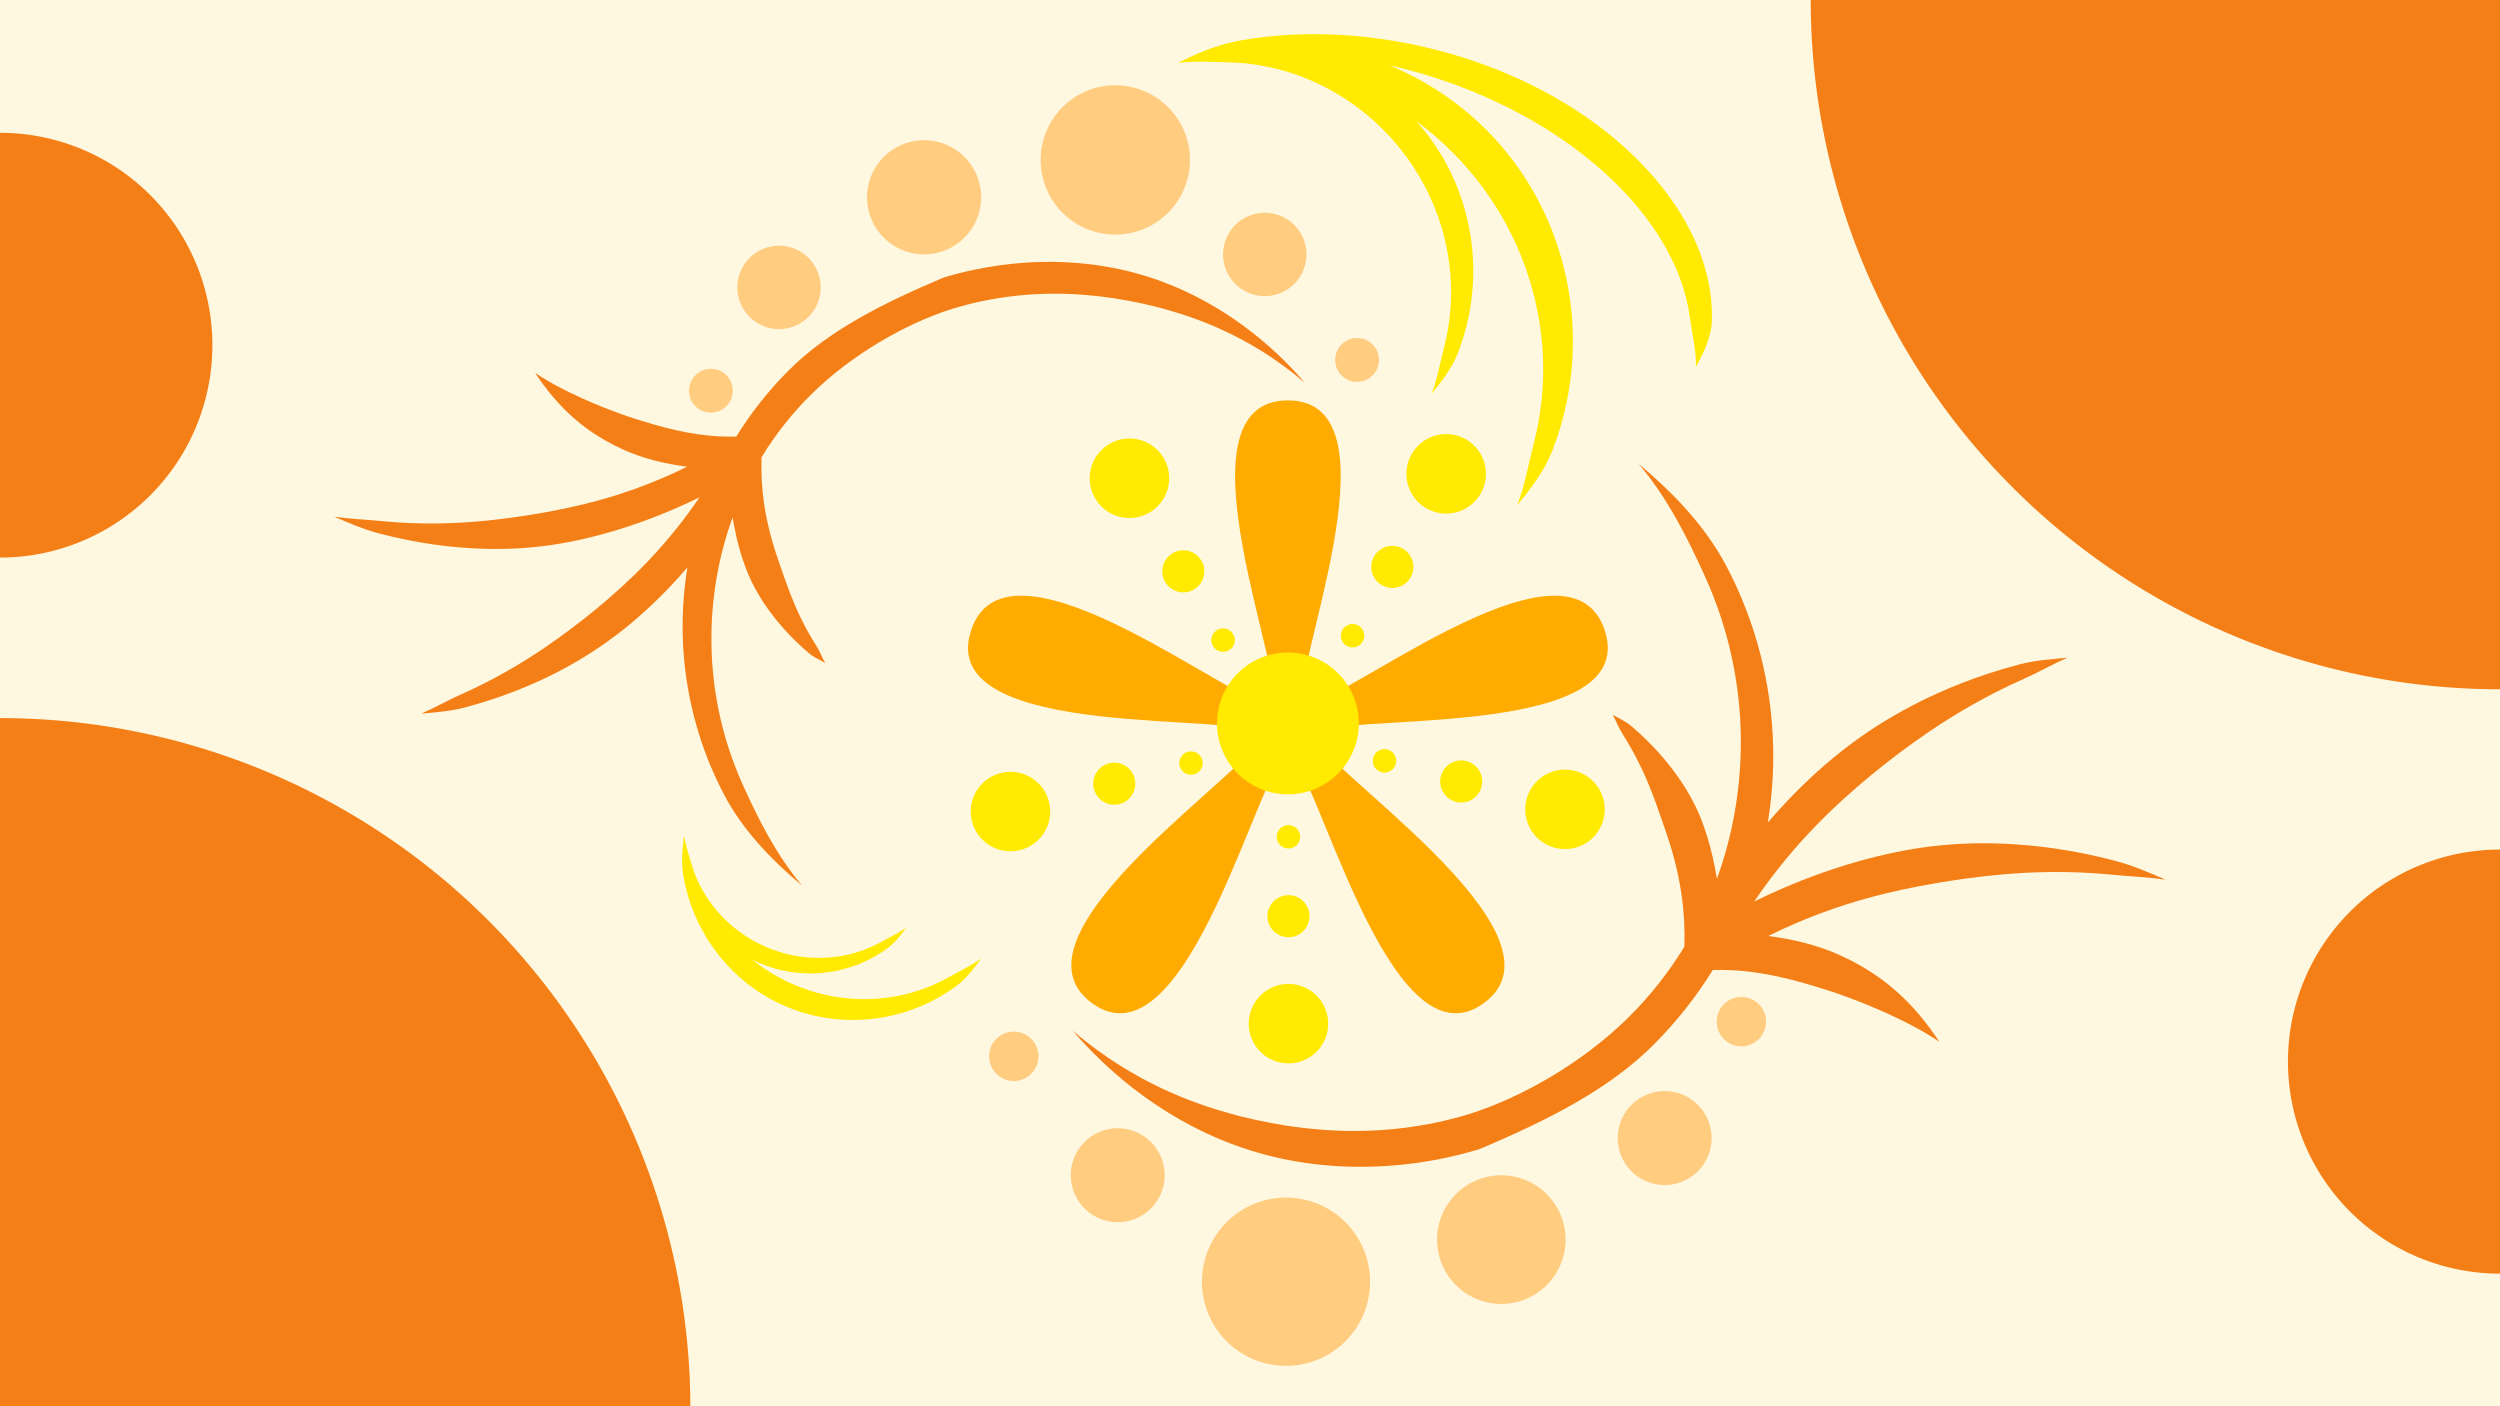 <?xml version="1.0" encoding="UTF-8" standalone="no"?>
<!-- Created with Inkscape (http://www.inkscape.org/) -->

<svg
   xmlns:dc="http://purl.org/dc/elements/1.1/"
   xmlns:cc="http://creativecommons.org/ns#"
   xmlns:rdf="http://www.w3.org/1999/02/22-rdf-syntax-ns#"
   xmlns:svg="http://www.w3.org/2000/svg"
   xmlns="http://www.w3.org/2000/svg"
   xmlns:sodipodi="http://sodipodi.sourceforge.net/DTD/sodipodi-0.dtd"
   xmlns:inkscape="http://www.inkscape.org/namespaces/inkscape"
   width="1016mm"
   height="571.5mm"
   viewBox="0 0 1016 571.5"
   version="1.1"
   id="svg8"
   inkscape:version="0.92.1 r"
   sodipodi:docname="uluwatu floral.svg"
   inkscape:export-filename="/home/belthsazar2/blankon-uluwatu-kesenian/gambar-latar/bliem/uluwatu floral..png"
   inkscape:export-xdpi="96"
   inkscape:export-ydpi="96">
  <rect x="0" y="0" width="1016" height="571.5" fill="#333333" stroke="none"/>
  <title
     id="title5527">Uluwatu Floral</title>
  <defs
     id="defs2">
    <inkscape:path-effect
       effect="powerstroke"
       id="path-effect5432"
       is_visible="true"
       offset_points="0.216,1.613 | 5.002,16.012 | 9.751,1.612"
       sort_points="true"
       interpolator_type="CubicBezierFit"
       interpolator_beta="0.2"
       start_linecap_type="zerowidth"
       linejoin_type="extrp_arc"
       miter_limit="4"
       end_linecap_type="zerowidth" />
    <inkscape:path-effect
       effect="bspline"
       id="path-effect5423"
       is_visible="true"
       weight="33.333"
       steps="2"
       helper_size="0"
       apply_no_weight="true"
       apply_with_weight="true"
       only_selected="false" />
  </defs>
  <sodipodi:namedview
     id="base"
     pagecolor="#ffffff"
     bordercolor="#666666"
     borderopacity="1.0"
     inkscape:pageopacity="0.0"
     inkscape:pageshadow="2"
     inkscape:zoom="0.35"
     inkscape:cx="400"
     inkscape:cy="560"
     inkscape:document-units="mm"
     inkscape:current-layer="layer1"
     showgrid="false"
     fit-margin-top="0"
     fit-margin-left="0"
     fit-margin-right="0"
     fit-margin-bottom="0"
     inkscape:snap-nodes="true"
     inkscape:object-paths="true"
     inkscape:snap-intersection-paths="true"
     inkscape:snap-smooth-nodes="true"
     inkscape:snap-midpoints="true" />
  <g
     inkscape:label="Layer 1"
     inkscape:groupmode="layer"
     id="layer1"
     transform="translate(523.219,46.406)">
    <path
       style="opacity:1;fill:#e0f2f1;fill-opacity:1;fill-rule:nonzero;stroke:none;stroke-width:20;stroke-linecap:butt;stroke-linejoin:miter;stroke-miterlimit:100;stroke-dasharray:none;stroke-dashoffset:0;stroke-opacity:1;paint-order:normal"
       d="m -1173.489,317.627 c 10e-5,10e-6 0.649,0.07 0.65,0.07"
       id="path5441" />
    <path
       style="opacity:1;fill:#e0f2f1;fill-opacity:1;fill-rule:nonzero;stroke:none;stroke-width:20;stroke-linecap:butt;stroke-linejoin:miter;stroke-miterlimit:100;stroke-dasharray:none;stroke-dashoffset:0;stroke-opacity:1;paint-order:normal"
       d="m -1169.405,285.857 c 10e-5,0 -0.625,-0.068 -0.625,-0.068"
       id="path5437" />
    <g
       id="g5525">
      <rect
         y="-46.406"
         x="-523.219"
         height="571.5"
         width="1016"
         id="rect4485"
         style="opacity:1;fill:#fff8e1;fill-opacity:1;fill-rule:nonzero;stroke:none;stroke-width:0.529;stroke-linecap:round;stroke-linejoin:round;stroke-miterlimit:4;stroke-dasharray:none;stroke-dashoffset:0;stroke-opacity:1;paint-order:normal" />
      <g
         style="stroke:none"
         transform="matrix(1.671,0,0,1.671,228.405,14.492)"
         id="g4691">
        <path
           style="opacity:1;fill:#ffab00;fill-opacity:1;fill-rule:nonzero;stroke:none;stroke-width:3;stroke-linecap:round;stroke-linejoin:miter;stroke-miterlimit:100;stroke-dasharray:none;stroke-dashoffset:0;stroke-opacity:1;paint-order:normal"
           inkscape:transform-center-x="-1.2617429e-06"
           inkscape:transform-center-y="-5.8863527"
           d="m -136.576,60.93 c 29.018,0 -0.967,69.735 4.167,73.465 5.133,3.73 63.944,-45.062 72.911,-17.465 8.967,27.597 -68.375,19.356 -70.336,25.39 -1.961,6.035 64.371,48.164 40.895,65.22 -23.476,17.056 -41.291,-60.322 -47.637,-60.322 -6.345,0 -24.161,77.378 -47.637,60.322 -23.476,-17.056 42.856,-59.185 40.895,-65.22 -1.961,-6.035 -79.303,2.207 -70.336,-25.39 8.967,-27.597 67.778,21.194 72.911,17.465 5.133,-3.73 -24.851,-73.465 4.167,-73.465 z"
           id="path4485"
           inkscape:connector-curvature="0"
           sodipodi:nodetypes="zzzzzzzzzzz" />
        <path
           inkscape:connector-curvature="0"
           id="path4488"
           d="m -119.327,139.498 a 17.249,17.249 0 0 1 -17.249,17.249 17.249,17.249 0 0 1 -17.249,-17.249 17.249,17.249 0 0 1 17.249,-17.249 17.249,17.249 0 0 1 17.249,17.249 z"
           style="opacity:1;fill:#ffea00;fill-opacity:1;fill-rule:nonzero;stroke:none;stroke-width:3.59;stroke-linecap:round;stroke-linejoin:miter;stroke-miterlimit:100;stroke-dasharray:none;stroke-dashoffset:0;stroke-opacity:1;paint-order:normal" />
        <g
           style="stroke:none"
           id="g4503"
           transform="matrix(0.501,0,0,0.501,4.828,59.743)">
          <path
             inkscape:connector-curvature="0"
             id="circle4490"
             d="m -262.693,304.938 a 19.277,19.277 0 0 1 -19.277,19.277 19.277,19.277 0 0 1 -19.277,-19.277 19.277,19.277 0 0 1 19.277,-19.277 19.277,19.277 0 0 1 19.277,19.277 z"
             style="opacity:1;fill:#ffea00;fill-opacity:1;fill-rule:nonzero;stroke:none;stroke-width:5.982;stroke-linecap:round;stroke-linejoin:miter;stroke-miterlimit:100;stroke-dasharray:none;stroke-dashoffset:0;stroke-opacity:1;paint-order:normal" />
          <path
             inkscape:connector-curvature="0"
             id="circle4492"
             d="m -271.765,252.777 a 10.205,10.205 0 0 1 -10.205,10.205 10.205,10.205 0 0 1 -10.205,-10.205 10.205,10.205 0 0 1 10.205,-10.205 10.205,10.205 0 0 1 10.205,10.205 z"
             style="opacity:1;fill:#ffea00;fill-opacity:1;fill-rule:nonzero;stroke:none;stroke-width:3.988;stroke-linecap:round;stroke-linejoin:miter;stroke-miterlimit:100;stroke-dasharray:none;stroke-dashoffset:0;stroke-opacity:1;paint-order:normal" />
          <path
             inkscape:connector-curvature="0"
             id="circle4494"
             d="m -276.301,214.223 a 5.67,5.67 0 0 1 -5.67,5.67 5.67,5.67 0 0 1 -5.67,-5.67 5.67,5.67 0 0 1 5.67,-5.67 5.67,5.67 0 0 1 5.67,5.67 z"
             style="opacity:1;fill:#ffea00;fill-opacity:1;fill-rule:nonzero;stroke:none;stroke-width:3;stroke-linecap:round;stroke-linejoin:miter;stroke-miterlimit:100;stroke-dasharray:none;stroke-dashoffset:0;stroke-opacity:1;paint-order:normal" />
        </g>
        <g
           style="stroke:none"
           id="g4511"
           transform="matrix(0.13,-0.484,0.484,0.13,-180.116,-15.719)">
          <path
             inkscape:connector-curvature="0"
             id="circle4505"
             d="m -262.693,304.938 a 19.277,19.277 0 0 1 -19.277,19.277 19.277,19.277 0 0 1 -19.277,-19.277 19.277,19.277 0 0 1 19.277,-19.277 19.277,19.277 0 0 1 19.277,19.277 z"
             style="opacity:1;fill:#ffea00;fill-opacity:1;fill-rule:nonzero;stroke:none;stroke-width:5.982;stroke-linecap:round;stroke-linejoin:miter;stroke-miterlimit:100;stroke-dasharray:none;stroke-dashoffset:0;stroke-opacity:1;paint-order:normal" />
          <path
             inkscape:connector-curvature="0"
             id="circle4507"
             d="m -271.765,252.777 a 10.205,10.205 0 0 1 -10.205,10.205 10.205,10.205 0 0 1 -10.205,-10.205 10.205,10.205 0 0 1 10.205,-10.205 10.205,10.205 0 0 1 10.205,10.205 z"
             style="opacity:1;fill:#ffea00;fill-opacity:1;fill-rule:nonzero;stroke:none;stroke-width:3.988;stroke-linecap:round;stroke-linejoin:miter;stroke-miterlimit:100;stroke-dasharray:none;stroke-dashoffset:0;stroke-opacity:1;paint-order:normal" />
          <path
             inkscape:connector-curvature="0"
             id="circle4509"
             d="m -276.301,214.223 a 5.67,5.67 0 0 1 -5.67,5.67 5.67,5.67 0 0 1 -5.67,-5.67 5.67,5.67 0 0 1 5.67,-5.67 5.67,5.67 0 0 1 5.67,5.67 z"
             style="opacity:1;fill:#ffea00;fill-opacity:1;fill-rule:nonzero;stroke:none;stroke-width:3;stroke-linecap:round;stroke-linejoin:miter;stroke-miterlimit:100;stroke-dasharray:none;stroke-dashoffset:0;stroke-opacity:1;paint-order:normal" />
        </g>
        <g
           style="stroke:none"
           transform="matrix(-0.434,-0.251,0.251,-0.434,-296.998,140.366)"
           id="g4519">
          <path
             inkscape:connector-curvature="0"
             id="circle4513"
             d="m -262.693,304.938 a 19.277,19.277 0 0 1 -19.277,19.277 19.277,19.277 0 0 1 -19.277,-19.277 19.277,19.277 0 0 1 19.277,-19.277 19.277,19.277 0 0 1 19.277,19.277 z"
             style="opacity:1;fill:#ffea00;fill-opacity:1;fill-rule:nonzero;stroke:none;stroke-width:5.982;stroke-linecap:round;stroke-linejoin:miter;stroke-miterlimit:100;stroke-dasharray:none;stroke-dashoffset:0;stroke-opacity:1;paint-order:normal" />
          <path
             inkscape:connector-curvature="0"
             id="circle4515"
             d="m -271.765,252.777 a 10.205,10.205 0 0 1 -10.205,10.205 10.205,10.205 0 0 1 -10.205,-10.205 10.205,10.205 0 0 1 10.205,-10.205 10.205,10.205 0 0 1 10.205,10.205 z"
             style="opacity:1;fill:#ffea00;fill-opacity:1;fill-rule:nonzero;stroke:none;stroke-width:3.988;stroke-linecap:round;stroke-linejoin:miter;stroke-miterlimit:100;stroke-dasharray:none;stroke-dashoffset:0;stroke-opacity:1;paint-order:normal" />
          <path
             inkscape:connector-curvature="0"
             id="circle4517"
             d="m -276.301,214.223 a 5.67,5.67 0 0 1 -5.67,5.67 5.67,5.67 0 0 1 -5.67,-5.67 5.67,5.67 0 0 1 5.67,-5.67 5.67,5.67 0 0 1 5.67,5.67 z"
             style="opacity:1;fill:#ffea00;fill-opacity:1;fill-rule:nonzero;stroke:none;stroke-width:3;stroke-linecap:round;stroke-linejoin:miter;stroke-miterlimit:100;stroke-dasharray:none;stroke-dashoffset:0;stroke-opacity:1;paint-order:normal" />
        </g>
        <g
           style="stroke:none"
           transform="matrix(-0.13,-0.484,-0.484,0.13,-93.118,-15.183)"
           id="g4527">
          <path
             inkscape:connector-curvature="0"
             id="circle4521"
             d="m -262.693,304.938 a 19.277,19.277 0 0 1 -19.277,19.277 19.277,19.277 0 0 1 -19.277,-19.277 19.277,19.277 0 0 1 19.277,-19.277 19.277,19.277 0 0 1 19.277,19.277 z"
             style="opacity:1;fill:#ffea00;fill-opacity:1;fill-rule:nonzero;stroke:none;stroke-width:5.982;stroke-linecap:round;stroke-linejoin:miter;stroke-miterlimit:100;stroke-dasharray:none;stroke-dashoffset:0;stroke-opacity:1;paint-order:normal" />
          <path
             inkscape:connector-curvature="0"
             id="circle4523"
             d="m -271.765,252.777 a 10.205,10.205 0 0 1 -10.205,10.205 10.205,10.205 0 0 1 -10.205,-10.205 10.205,10.205 0 0 1 10.205,-10.205 10.205,10.205 0 0 1 10.205,10.205 z"
             style="opacity:1;fill:#ffea00;fill-opacity:1;fill-rule:nonzero;stroke:none;stroke-width:3.988;stroke-linecap:round;stroke-linejoin:miter;stroke-miterlimit:100;stroke-dasharray:none;stroke-dashoffset:0;stroke-opacity:1;paint-order:normal" />
          <path
             inkscape:connector-curvature="0"
             id="circle4525"
             d="m -276.301,214.223 a 5.67,5.67 0 0 1 -5.67,5.67 5.67,5.67 0 0 1 -5.67,-5.67 5.67,5.67 0 0 1 5.67,-5.67 5.67,5.67 0 0 1 5.67,5.67 z"
             style="opacity:1;fill:#ffea00;fill-opacity:1;fill-rule:nonzero;stroke:none;stroke-width:3;stroke-linecap:round;stroke-linejoin:miter;stroke-miterlimit:100;stroke-dasharray:none;stroke-dashoffset:0;stroke-opacity:1;paint-order:normal" />
        </g>
        <g
           style="stroke:none"
           id="g4535"
           transform="matrix(0.434,-0.251,-0.251,-0.434,23.801,141.438)">
          <path
             inkscape:connector-curvature="0"
             id="circle4529"
             d="m -262.693,304.938 a 19.277,19.277 0 0 1 -19.277,19.277 19.277,19.277 0 0 1 -19.277,-19.277 19.277,19.277 0 0 1 19.277,-19.277 19.277,19.277 0 0 1 19.277,19.277 z"
             style="opacity:1;fill:#ffea00;fill-opacity:1;fill-rule:nonzero;stroke:none;stroke-width:5.982;stroke-linecap:round;stroke-linejoin:miter;stroke-miterlimit:100;stroke-dasharray:none;stroke-dashoffset:0;stroke-opacity:1;paint-order:normal" />
          <path
             inkscape:connector-curvature="0"
             id="circle4531"
             d="m -271.765,252.777 a 10.205,10.205 0 0 1 -10.205,10.205 10.205,10.205 0 0 1 -10.205,-10.205 10.205,10.205 0 0 1 10.205,-10.205 10.205,10.205 0 0 1 10.205,10.205 z"
             style="opacity:1;fill:#ffea00;fill-opacity:1;fill-rule:nonzero;stroke:none;stroke-width:3.988;stroke-linecap:round;stroke-linejoin:miter;stroke-miterlimit:100;stroke-dasharray:none;stroke-dashoffset:0;stroke-opacity:1;paint-order:normal" />
          <path
             inkscape:connector-curvature="0"
             id="circle4533"
             d="m -276.301,214.223 a 5.67,5.67 0 0 1 -5.67,5.67 5.67,5.67 0 0 1 -5.67,-5.67 5.67,5.67 0 0 1 5.67,-5.67 5.67,5.67 0 0 1 5.67,5.67 z"
             style="opacity:1;fill:#ffea00;fill-opacity:1;fill-rule:nonzero;stroke:none;stroke-width:3;stroke-linecap:round;stroke-linejoin:miter;stroke-miterlimit:100;stroke-dasharray:none;stroke-dashoffset:0;stroke-opacity:1;paint-order:normal" />
        </g>
        <g
           style="stroke:none"
           id="g4607">
          <path
             inkscape:connector-curvature="0"
             id="path4537"
             transform="scale(0.265)"
             d="m -736.213,102.822 c -25.073,0.126 -58.063,3.189 -95.047,14.336 -57.811,24.377 -106.293,49.412 -141.838,84.82 -18.935,18.863 -35.113,39.427 -48.543,61.193 -4.688,0.065 -9.341,0.016 -13.947,-0.166 -28.312,-1.12 -54.636,-8.49 -79.496,-16.375 -18.554,-5.885 -36.295,-13.289 -48.522,-18.814 -12.855,-5.81 -27.845,-13.22 -42.676,-23.135 10.055,15.2 20.79,28.029 32.289,38.629 11.457,10.562 26.816,21.84 47.928,31.492 18.455,8.438 38.483,13.323 59.299,15.986 -32.358,15.992 -60.221,25.042 -79.273,30.363 -21.328,5.957 -41.296,9.881 -57.184,12.605 -15.304,2.625 -35.051,5.532 -55.895,7.305 -20.709,1.761 -51.672,3.264 -88.619,-0.391 -14.211,-1.406 -28.602,-1.958 -42.936,-3.98 13.291,5.705 26.708,11.552 40.893,15.281 69.461,18.264 123.262,15.15 150.961,11.699 17.62,-2.195 37.971,-6.128 61.211,-12.834 19.857,-5.729 48.739,-15.493 82.219,-31.93 -17.916,26.389 -35.471,46.335 -49.102,60.469 -15.909,16.497 -31.737,30.475 -45.469,41.803 -13.554,11.182 -30.211,24.008 -48.471,36.33 -18.116,12.226 -44.077,28.246 -76.859,42.762 -11.943,5.288 -23.363,11.934 -35.539,17.172 13.18,-1.26 26.608,-2.113 39.605,-5.547 67.936,-17.95 113.641,-46.906 140.035,-67.012 15.4,-11.731 31.864,-26.22 48.953,-44.213 4.834,-5.089 10.125,-10.889 15.738,-17.41 -3.288,20.024 -4.739,40.284 -4.346,60.506 0.997,51.339 13.834,102.188 38.113,148.225 17.116,32.454 42.964,59.336 71.478,83.295 -24.07,-28.646 -40.001,-60.879 -54.086,-91.846 -20.277,-44.581 -29.859,-92.427 -29.111,-139.74 0.57,-36.069 6.996,-72.13 19.447,-106.354 4.182,25.838 10.806,44.112 14.816,53.332 6.318,14.525 21.414,42.341 54.816,70.953 4.579,3.922 10.148,6.401 15.305,9.266 -2.895,-5.152 -4.914,-10.747 -8.033,-15.623 -11.927,-18.647 -19.139,-35.597 -23.338,-46.236 -3.971,-10.063 -8.139,-22.169 -10.578,-29.338 -3.524,-10.354 -14.838,-40.663 -16.375,-79.496 -0.236,-5.967 -0.254,-12.009 -0.074,-18.111 12.83,-21.034 28.373,-40.803 46.734,-58.744 35.281,-34.473 84.215,-63.692 129.092,-77.672 35.922,-10.905 67.881,-13.512 91.256,-13.648 40,-0.233 76.995,6.824 104.637,14.592 15.466,4.346 34.131,10.632 54.189,20.074 19.753,9.299 45.738,23.931 72.764,47.131 -44.102,-51.376 -91.872,-76.675 -119.518,-88.324 -29.705,-12.517 -66.708,-22.207 -111.998,-22.666 -1.6,-0.016 -3.237,-0.022 -4.908,-0.014 z"
             style="opacity:1;fill:#f57f17;fill-opacity:1;fill-rule:nonzero;stroke:none;stroke-width:30.236;stroke-linecap:square;stroke-linejoin:miter;stroke-miterlimit:100;stroke-dasharray:none;stroke-dashoffset:0;stroke-opacity:1;paint-order:normal" />
          <path
             inkscape:connector-curvature="0"
             id="path4586"
             d="m -271.58,58.578 a 5.328,5.328 0 0 1 -5.328,5.328 5.328,5.328 0 0 1 -5.328,-5.328 5.328,5.328 0 0 1 5.328,-5.328 5.328,5.328 0 0 1 5.328,5.328 z"
             style="opacity:1;fill:#ffcc80;fill-opacity:1;fill-rule:nonzero;stroke:none;stroke-width:3;stroke-linecap:butt;stroke-linejoin:miter;stroke-miterlimit:100;stroke-dasharray:none;stroke-dashoffset:0;stroke-opacity:1;paint-order:normal" />
          <path
             inkscape:connector-curvature="0"
             id="circle4588"
             d="m -250.199,33.455 a 10.139,10.139 0 0 1 -10.139,10.139 10.139,10.139 0 0 1 -10.139,-10.139 10.139,10.139 0 0 1 10.139,-10.139 10.139,10.139 0 0 1 10.139,10.139 z"
             style="opacity:1;fill:#ffcc80;fill-opacity:1;fill-rule:nonzero;stroke:none;stroke-width:3;stroke-linecap:butt;stroke-linejoin:miter;stroke-miterlimit:100;stroke-dasharray:none;stroke-dashoffset:0;stroke-opacity:1;paint-order:normal" />
          <path
             inkscape:connector-curvature="0"
             id="circle4590"
             d="m -211.178,11.539 a 13.881,13.881 0 0 1 -13.881,13.881 13.881,13.881 0 0 1 -13.881,-13.881 13.881,13.881 0 0 1 13.881,-13.881 13.881,13.881 0 0 1 13.881,13.881 z"
             style="opacity:1;fill:#ffcc80;fill-opacity:1;fill-rule:nonzero;stroke:none;stroke-width:3;stroke-linecap:butt;stroke-linejoin:miter;stroke-miterlimit:100;stroke-dasharray:none;stroke-dashoffset:0;stroke-opacity:1;paint-order:normal" />
          <path
             inkscape:connector-curvature="0"
             id="circle4592"
             d="M -160.396,2.452 A 18.157,18.157 0 0 1 -178.553,20.609 18.157,18.157 0 0 1 -196.71,2.452 18.157,18.157 0 0 1 -178.553,-15.705 18.157,18.157 0 0 1 -160.396,2.452 Z"
             style="opacity:1;fill:#ffcc80;fill-opacity:1;fill-rule:nonzero;stroke:none;stroke-width:3;stroke-linecap:butt;stroke-linejoin:miter;stroke-miterlimit:100;stroke-dasharray:none;stroke-dashoffset:0;stroke-opacity:1;paint-order:normal" />
          <path
             inkscape:connector-curvature="0"
             id="circle4594"
             d="m -132.066,25.437 a 10.139,10.139 0 0 1 -10.139,10.139 10.139,10.139 0 0 1 -10.139,-10.139 10.139,10.139 0 0 1 10.139,-10.139 10.139,10.139 0 0 1 10.139,10.139 z"
             style="opacity:1;fill:#ffcc80;fill-opacity:1;fill-rule:nonzero;stroke:none;stroke-width:3;stroke-linecap:butt;stroke-linejoin:miter;stroke-miterlimit:100;stroke-dasharray:none;stroke-dashoffset:0;stroke-opacity:1;paint-order:normal" />
          <path
             inkscape:connector-curvature="0"
             id="circle4596"
             d="m -114.426,51.095 a 5.328,5.328 0 0 1 -5.328,5.328 5.328,5.328 0 0 1 -5.328,-5.328 5.328,5.328 0 0 1 5.328,-5.328 5.328,5.328 0 0 1 5.328,5.328 z"
             style="opacity:1;fill:#ffcc80;fill-opacity:1;fill-rule:nonzero;stroke:none;stroke-width:3;stroke-linecap:butt;stroke-linejoin:miter;stroke-miterlimit:100;stroke-dasharray:none;stroke-dashoffset:0;stroke-opacity:1;paint-order:normal" />
        </g>
        <g
           id="g4623"
           transform="matrix(-1.126,0,0,-1.127,-338.086,278.045)"
           style="stroke:none;stroke-width:0.888">
          <path
             style="opacity:1;fill:#f57f17;fill-opacity:1;fill-rule:nonzero;stroke:none;stroke-width:26.842;stroke-linecap:square;stroke-linejoin:miter;stroke-miterlimit:100;stroke-dasharray:none;stroke-dashoffset:0;stroke-opacity:1;paint-order:normal"
             d="m -736.213,102.822 c -25.073,0.126 -58.063,3.189 -95.047,14.336 -57.811,24.377 -106.293,49.412 -141.838,84.82 -18.935,18.863 -35.113,39.427 -48.543,61.193 -4.688,0.065 -9.341,0.016 -13.947,-0.166 -28.312,-1.12 -54.636,-8.49 -79.496,-16.375 -18.554,-5.885 -36.295,-13.289 -48.522,-18.814 -12.855,-5.81 -27.845,-13.22 -42.676,-23.135 10.055,15.2 20.79,28.029 32.289,38.629 11.457,10.562 26.816,21.84 47.928,31.492 18.455,8.438 38.483,13.323 59.299,15.986 -32.358,15.992 -60.221,25.042 -79.273,30.363 -21.328,5.957 -41.296,9.881 -57.184,12.605 -15.304,2.625 -35.051,5.532 -55.895,7.305 -20.709,1.761 -51.672,3.264 -88.619,-0.391 -14.211,-1.406 -28.602,-1.958 -42.936,-3.98 13.291,5.705 26.708,11.552 40.893,15.281 69.461,18.264 123.262,15.15 150.961,11.699 17.62,-2.195 37.971,-6.128 61.211,-12.834 19.857,-5.729 48.739,-15.493 82.219,-31.93 -17.916,26.389 -35.471,46.335 -49.102,60.469 -15.909,16.497 -31.737,30.475 -45.469,41.803 -13.554,11.182 -30.211,24.008 -48.471,36.33 -18.116,12.226 -44.077,28.246 -76.859,42.762 -11.943,5.288 -23.363,11.934 -35.539,17.172 13.18,-1.26 26.608,-2.113 39.605,-5.547 67.936,-17.95 113.641,-46.906 140.035,-67.012 15.4,-11.731 31.864,-26.22 48.953,-44.213 4.834,-5.089 10.125,-10.889 15.738,-17.41 -3.288,20.024 -4.739,40.284 -4.346,60.506 0.997,51.339 13.834,102.188 38.113,148.225 17.116,32.454 42.964,59.336 71.478,83.295 -24.07,-28.646 -40.001,-60.879 -54.086,-91.846 -20.277,-44.581 -29.859,-92.427 -29.111,-139.74 0.57,-36.069 6.996,-72.13 19.447,-106.354 4.182,25.838 10.806,44.112 14.816,53.332 6.318,14.525 21.414,42.341 54.816,70.953 4.579,3.922 10.148,6.401 15.305,9.266 -2.895,-5.152 -4.914,-10.747 -8.033,-15.623 -11.927,-18.647 -19.139,-35.597 -23.338,-46.236 -3.971,-10.063 -8.139,-22.169 -10.578,-29.338 -3.524,-10.354 -14.838,-40.663 -16.375,-79.496 -0.236,-5.967 -0.254,-12.009 -0.074,-18.111 12.83,-21.034 28.373,-40.803 46.734,-58.744 35.281,-34.473 84.215,-63.692 129.092,-77.672 35.922,-10.905 67.881,-13.512 91.256,-13.648 40,-0.233 76.995,6.824 104.637,14.592 15.466,4.346 34.131,10.632 54.189,20.074 19.753,9.299 45.738,23.931 72.764,47.131 -44.102,-51.376 -91.872,-76.675 -119.518,-88.324 -29.705,-12.517 -66.708,-22.207 -111.998,-22.666 -1.6,-0.016 -3.237,-0.022 -4.908,-0.014 z"
             transform="scale(0.265)"
             id="path4609"
             inkscape:connector-curvature="0" />
          <path
             inkscape:connector-curvature="0"
             id="circle4611"
             d="m -271.58,58.578 a 5.328,5.328 0 0 1 -5.328,5.328 5.328,5.328 0 0 1 -5.328,-5.328 5.328,5.328 0 0 1 5.328,-5.328 5.328,5.328 0 0 1 5.328,5.328 z"
             style="opacity:1;fill:#ffcc80;fill-opacity:1;fill-rule:nonzero;stroke:none;stroke-width:2.663;stroke-linecap:butt;stroke-linejoin:miter;stroke-miterlimit:100;stroke-dasharray:none;stroke-dashoffset:0;stroke-opacity:1;paint-order:normal" />
          <path
             inkscape:connector-curvature="0"
             id="circle4613"
             d="m -250.199,33.455 a 10.139,10.139 0 0 1 -10.139,10.139 10.139,10.139 0 0 1 -10.139,-10.139 10.139,10.139 0 0 1 10.139,-10.139 10.139,10.139 0 0 1 10.139,10.139 z"
             style="opacity:1;fill:#ffcc80;fill-opacity:1;fill-rule:nonzero;stroke:none;stroke-width:2.663;stroke-linecap:butt;stroke-linejoin:miter;stroke-miterlimit:100;stroke-dasharray:none;stroke-dashoffset:0;stroke-opacity:1;paint-order:normal" />
          <path
             inkscape:connector-curvature="0"
             id="circle4615"
             d="m -211.178,11.539 a 13.881,13.881 0 0 1 -13.881,13.881 13.881,13.881 0 0 1 -13.881,-13.881 13.881,13.881 0 0 1 13.881,-13.881 13.881,13.881 0 0 1 13.881,13.881 z"
             style="opacity:1;fill:#ffcc80;fill-opacity:1;fill-rule:nonzero;stroke:none;stroke-width:2.663;stroke-linecap:butt;stroke-linejoin:miter;stroke-miterlimit:100;stroke-dasharray:none;stroke-dashoffset:0;stroke-opacity:1;paint-order:normal" />
          <path
             inkscape:connector-curvature="0"
             id="circle4617"
             d="M -160.396,2.452 A 18.157,18.157 0 0 1 -178.553,20.609 18.157,18.157 0 0 1 -196.71,2.452 18.157,18.157 0 0 1 -178.553,-15.705 18.157,18.157 0 0 1 -160.396,2.452 Z"
             style="opacity:1;fill:#ffcc80;fill-opacity:1;fill-rule:nonzero;stroke:none;stroke-width:2.663;stroke-linecap:butt;stroke-linejoin:miter;stroke-miterlimit:100;stroke-dasharray:none;stroke-dashoffset:0;stroke-opacity:1;paint-order:normal" />
          <path
             inkscape:connector-curvature="0"
             id="circle4619"
             d="m -132.066,25.437 a 10.139,10.139 0 0 1 -10.139,10.139 10.139,10.139 0 0 1 -10.139,-10.139 10.139,10.139 0 0 1 10.139,-10.139 10.139,10.139 0 0 1 10.139,10.139 z"
             style="opacity:1;fill:#ffcc80;fill-opacity:1;fill-rule:nonzero;stroke:none;stroke-width:2.663;stroke-linecap:butt;stroke-linejoin:miter;stroke-miterlimit:100;stroke-dasharray:none;stroke-dashoffset:0;stroke-opacity:1;paint-order:normal" />
          <path
             inkscape:connector-curvature="0"
             id="circle4621"
             d="m -114.426,51.095 a 5.328,5.328 0 0 1 -5.328,5.328 5.328,5.328 0 0 1 -5.328,-5.328 5.328,5.328 0 0 1 5.328,-5.328 5.328,5.328 0 0 1 5.328,5.328 z"
             style="opacity:1;fill:#ffcc80;fill-opacity:1;fill-rule:nonzero;stroke:none;stroke-width:2.663;stroke-linecap:butt;stroke-linejoin:miter;stroke-miterlimit:100;stroke-dasharray:none;stroke-dashoffset:0;stroke-opacity:1;paint-order:normal" />
        </g>
        <path
           style="opacity:1;fill:#ffea00;fill-opacity:1;fill-rule:nonzero;stroke:none;stroke-width:8;stroke-linecap:butt;stroke-linejoin:miter;stroke-miterlimit:100;stroke-dasharray:none;stroke-dashoffset:0;stroke-opacity:1;paint-order:normal"
           d="m -283.406,166.748 c -0.041,0.301 -0.08,0.602 -0.117,0.903 -0.371,2.922 -0.603,5.872 -0.113,8.771 1.607,9.507 6.106,16.917 10.858,22.014 7.874,8.445 19.113,13.544 31.688,13.162 7.629,-0.232 16.088,-2.56 23.756,-8.153 2.535,-1.849 4.4,-4.353 6.166,-6.774 -2.432,1.775 -5.168,3.007 -7.682,4.436 -7.67,4.36 -15.532,5.654 -22.24,5.425 -9.755,-0.334 -18.763,-3.969 -25.816,-9.616 4.508,2.31 9.657,3.543 15.148,3.376 5.706,-0.174 12.032,-1.914 17.767,-6.098 1.896,-1.383 3.291,-3.256 4.611,-5.066 -1.819,1.327 -3.865,2.249 -5.745,3.318 -5.736,3.261 -11.616,4.229 -16.633,4.057 -8.129,-0.278 -15.566,-3.62 -21.058,-8.695 -3.358,-3.103 -6.99,-7.801 -8.856,-14.254 -0.585,-2.023 -1.311,-4.111 -1.668,-6.353 -0.024,-0.149 -0.046,-0.3 -0.066,-0.451 z"
           id="path4643"
           inkscape:connector-curvature="0" />
        <path
           style="opacity:1;fill:#ffea00;fill-opacity:1;fill-rule:nonzero;stroke:none;stroke-width:8;stroke-linecap:butt;stroke-linejoin:miter;stroke-miterlimit:100;stroke-dasharray:none;stroke-dashoffset:0;stroke-opacity:1;paint-order:normal"
           d="m -163.359,-21.138 c 4.571,-2.241 9.32,-4.383 14.929,-5.403 16.677,-3.033 33.228,-1.362 46.427,1.847 21.869,5.317 42.17,16.587 55.332,32.417 7.985,9.604 13.59,21.348 13.205,33.837 -0.128,4.129 -2.016,7.771 -3.882,11.247 0.123,-3.961 -0.938,-8.014 -1.447,-11.894 -1.553,-11.839 -8.126,-22.294 -15.827,-30.508 -12.479,-13.311 -30.373,-23.305 -49.058,-28.84 -2.555,-0.757 -5.307,-1.476 -8.208,-2.127 2.253,0.932 4.385,1.943 6.384,3.006 17.682,9.4 31.269,25.939 36.273,47.176 3.036,12.885 2.933,28.1 -2.995,43.457 -1.96,5.076 -5.318,9.325 -8.58,13.37 1.881,-4.871 2.717,-10.008 3.983,-14.861 3.861,-14.806 2.5,-28.557 -0.896,-39.691 -4.938,-16.192 -15.07,-29.651 -27.696,-38.931 5.893,6.514 10.269,14.587 12.454,23.86 2.27,9.636 2.194,21.016 -2.24,32.501 -1.466,3.797 -3.977,6.974 -6.417,9.999 1.407,-3.643 2.032,-7.485 2.979,-11.115 2.888,-11.073 1.87,-21.358 -0.67,-29.684 -4.115,-13.493 -13.051,-24.451 -24.019,-31.372 -6.706,-4.232 -16.207,-8.209 -27.854,-8.438 -3.895,-0.077 -7.985,-0.389 -12.176,0.149 z"
           id="path4632"
           inkscape:connector-curvature="0" />
      </g>
      <path
         id="path5463"
         transform="matrix(0.265,0,0,0.265,-523.219,-46.406)"
         d="M 0 1101.262 L 0 2160 L 1058.738 2160 A 1058.739 1058.739 0 0 0 0 1101.262 z "
         style="opacity:1;fill:#f57f17;fill-opacity:1;fill-rule:nonzero;stroke:none;stroke-width:113.404;stroke-linecap:butt;stroke-linejoin:miter;stroke-miterlimit:100;stroke-dasharray:none;stroke-dashoffset:0;stroke-opacity:1;paint-order:normal" />
      <path
         inkscape:connector-curvature="0"
         style="opacity:1;fill:#f57f17;fill-opacity:1;fill-rule:nonzero;stroke:none;stroke-width:30.005;stroke-linecap:butt;stroke-linejoin:miter;stroke-miterlimit:100;stroke-dasharray:none;stroke-dashoffset:0;stroke-opacity:1;paint-order:normal"
         d="M 492.781,233.718 V -46.406 H 212.657 A 280.125,280.125 0 0 0 492.781,233.718 Z"
         id="path5469" />
      <path
         id="path5471"
         transform="matrix(0.265,0,0,0.265,-523.219,-46.406)"
         d="M 0 203.654 L 0 855.084 A 325.714 325.714 0 0 0 325.715 529.369 A 325.714 325.714 0 0 0 0 203.654 z "
         style="opacity:1;fill:#f57f17;fill-opacity:1;fill-rule:nonzero;stroke:none;stroke-width:75.591;stroke-linecap:butt;stroke-linejoin:miter;stroke-miterlimit:100;stroke-dasharray:none;stroke-dashoffset:0;stroke-opacity:1;paint-order:normal" />
      <path
         inkscape:connector-curvature="0"
         style="opacity:1;fill:#f57f17;fill-opacity:1;fill-rule:nonzero;stroke:none;stroke-width:20;stroke-linecap:butt;stroke-linejoin:miter;stroke-miterlimit:100;stroke-dasharray:none;stroke-dashoffset:0;stroke-opacity:1;paint-order:normal"
         d="m 492.781,298.853 v 172.357 a 86.179,86.179 0 0 1 -86.179,-86.179 86.179,86.179 0 0 1 86.179,-86.179 z"
         id="path5477" />
    </g>
  </g>
</svg>

